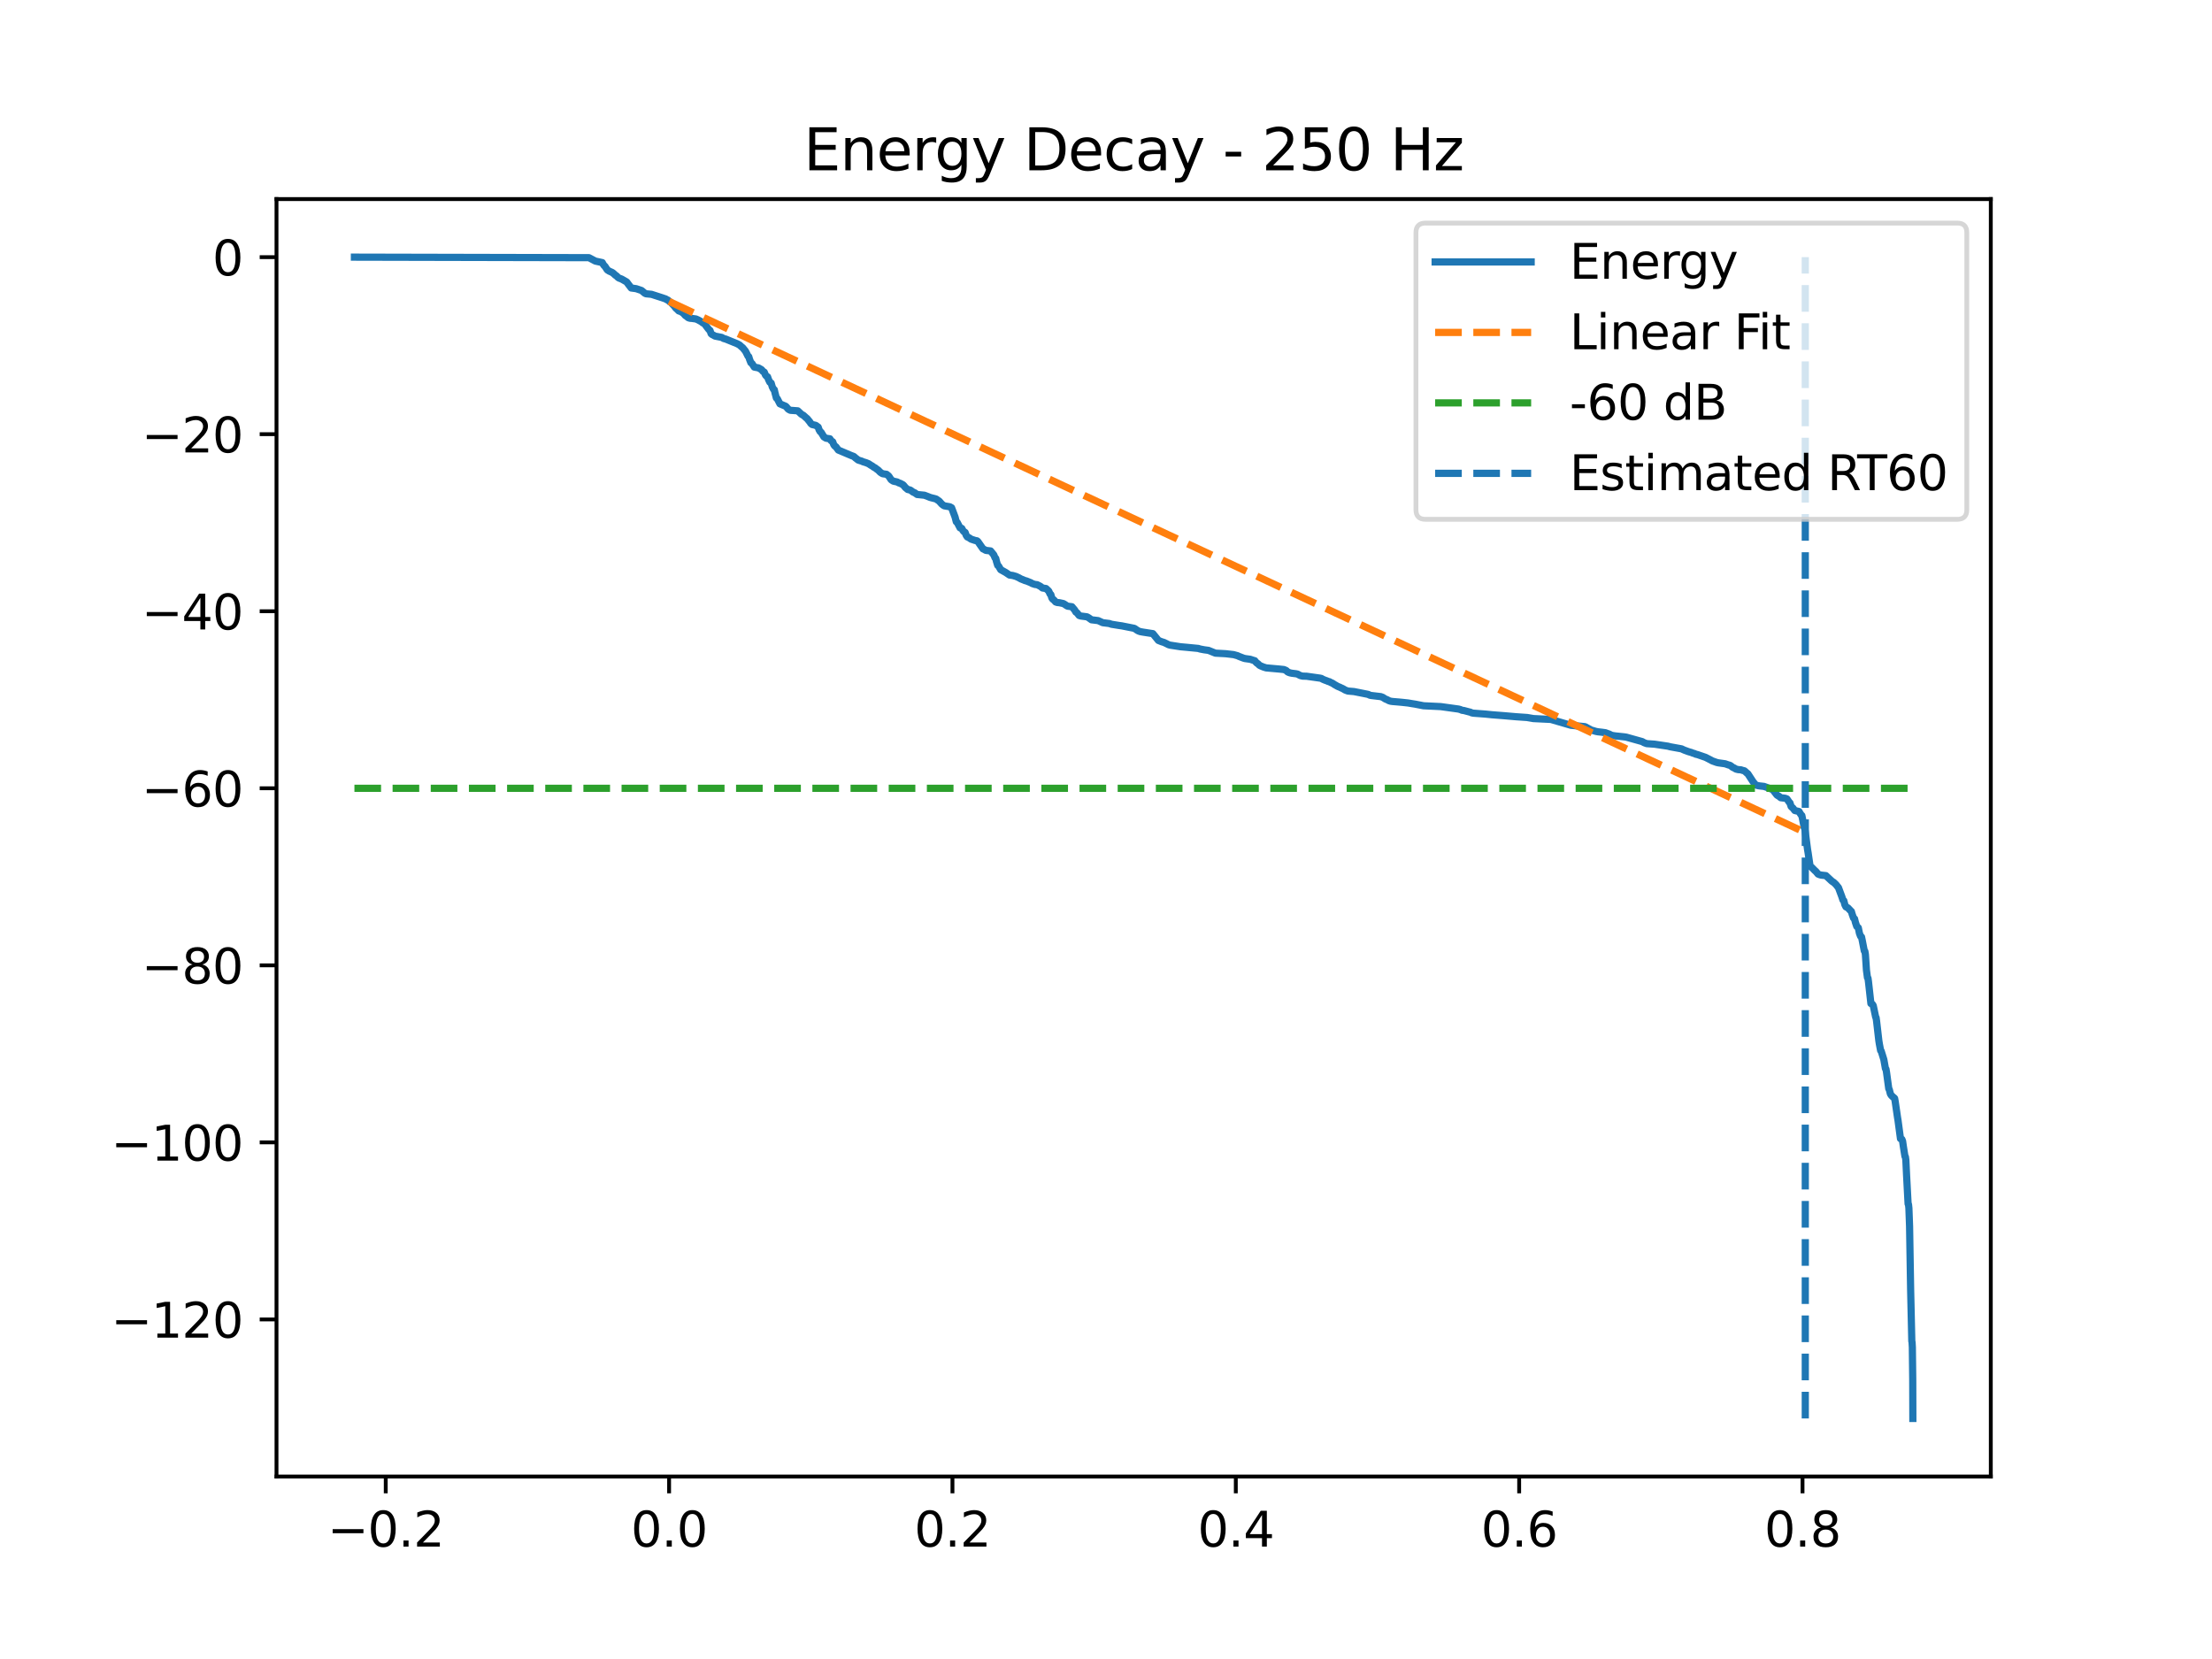 <?xml version="1.0" encoding="utf-8" standalone="no"?>
<!DOCTYPE svg PUBLIC "-//W3C//DTD SVG 1.1//EN"
  "http://www.w3.org/Graphics/SVG/1.1/DTD/svg11.dtd">
<svg xmlns:xlink="http://www.w3.org/1999/xlink" width="460.8pt" height="345.6pt" viewBox="0 0 460.8 345.6" xmlns="http://www.w3.org/2000/svg" version="1.1">
 <defs>
  <style type="text/css">*{stroke-linejoin: round; stroke-linecap: butt}</style>
 </defs>
 <g id="figure_1">
  <g id="patch_1">
   <path d="M 0 345.6 
L 460.8 345.6 
L 460.8 0 
L 0 0 
z
" style="fill: #ffffff"/>
  </g>
  <g id="axes_1">
   <g id="patch_2">
    <path d="M 57.6 307.584 
L 414.72 307.584 
L 414.72 41.472 
L 57.6 41.472 
z
" style="fill: #ffffff"/>
   </g>
   <g id="matplotlib.axis_1">
    <g id="xtick_1">
     <g id="line2d_1">
      <defs>
       <path id="me873495a42" d="M 0 0 
L 0 3.5 
" style="stroke: #000000; stroke-width: 0.8"/>
      </defs>
      <g>
       <use xlink:href="#me873495a42" x="80.357" y="307.584" style="stroke: #000000; stroke-width: 0.8"/>
      </g>
     </g>
     <g id="text_1">
      <!-- −0.2 -->
      <g transform="translate(68.215 322.182) scale(0.1 -0.1)">
       <defs>
        <path id="DejaVuSans-2212" d="M 678 2272 
L 4684 2272 
L 4684 1741 
L 678 1741 
L 678 2272 
z
" transform="scale(0.016)"/>
        <path id="DejaVuSans-30" d="M 2034 4250 
Q 1547 4250 1301 3770 
Q 1056 3291 1056 2328 
Q 1056 1369 1301 889 
Q 1547 409 2034 409 
Q 2525 409 2770 889 
Q 3016 1369 3016 2328 
Q 3016 3291 2770 3770 
Q 2525 4250 2034 4250 
z
M 2034 4750 
Q 2819 4750 3233 4129 
Q 3647 3509 3647 2328 
Q 3647 1150 3233 529 
Q 2819 -91 2034 -91 
Q 1250 -91 836 529 
Q 422 1150 422 2328 
Q 422 3509 836 4129 
Q 1250 4750 2034 4750 
z
" transform="scale(0.016)"/>
        <path id="DejaVuSans-2e" d="M 684 794 
L 1344 794 
L 1344 0 
L 684 0 
L 684 794 
z
" transform="scale(0.016)"/>
        <path id="DejaVuSans-32" d="M 1228 531 
L 3431 531 
L 3431 0 
L 469 0 
L 469 531 
Q 828 903 1448 1529 
Q 2069 2156 2228 2338 
Q 2531 2678 2651 2914 
Q 2772 3150 2772 3378 
Q 2772 3750 2511 3984 
Q 2250 4219 1831 4219 
Q 1534 4219 1204 4116 
Q 875 4013 500 3803 
L 500 4441 
Q 881 4594 1212 4672 
Q 1544 4750 1819 4750 
Q 2544 4750 2975 4387 
Q 3406 4025 3406 3419 
Q 3406 3131 3298 2873 
Q 3191 2616 2906 2266 
Q 2828 2175 2409 1742 
Q 1991 1309 1228 531 
z
" transform="scale(0.016)"/>
       </defs>
       <use xlink:href="#DejaVuSans-2212"/>
       <use xlink:href="#DejaVuSans-30" transform="translate(83.789 0)"/>
       <use xlink:href="#DejaVuSans-2e" transform="translate(147.412 0)"/>
       <use xlink:href="#DejaVuSans-32" transform="translate(179.199 0)"/>
      </g>
     </g>
    </g>
    <g id="xtick_2">
     <g id="line2d_2">
      <g>
       <use xlink:href="#me873495a42" x="139.385" y="307.584" style="stroke: #000000; stroke-width: 0.8"/>
      </g>
     </g>
     <g id="text_2">
      <!-- 0.0 -->
      <g transform="translate(131.433 322.182) scale(0.1 -0.1)">
       <use xlink:href="#DejaVuSans-30"/>
       <use xlink:href="#DejaVuSans-2e" transform="translate(63.623 0)"/>
       <use xlink:href="#DejaVuSans-30" transform="translate(95.41 0)"/>
      </g>
     </g>
    </g>
    <g id="xtick_3">
     <g id="line2d_3">
      <g>
       <use xlink:href="#me873495a42" x="198.413" y="307.584" style="stroke: #000000; stroke-width: 0.8"/>
      </g>
     </g>
     <g id="text_3">
      <!-- 0.2 -->
      <g transform="translate(190.461 322.182) scale(0.1 -0.1)">
       <use xlink:href="#DejaVuSans-30"/>
       <use xlink:href="#DejaVuSans-2e" transform="translate(63.623 0)"/>
       <use xlink:href="#DejaVuSans-32" transform="translate(95.41 0)"/>
      </g>
     </g>
    </g>
    <g id="xtick_4">
     <g id="line2d_4">
      <g>
       <use xlink:href="#me873495a42" x="257.441" y="307.584" style="stroke: #000000; stroke-width: 0.8"/>
      </g>
     </g>
     <g id="text_4">
      <!-- 0.4 -->
      <g transform="translate(249.489 322.182) scale(0.1 -0.1)">
       <defs>
        <path id="DejaVuSans-34" d="M 2419 4116 
L 825 1625 
L 2419 1625 
L 2419 4116 
z
M 2253 4666 
L 3047 4666 
L 3047 1625 
L 3713 1625 
L 3713 1100 
L 3047 1100 
L 3047 0 
L 2419 0 
L 2419 1100 
L 313 1100 
L 313 1709 
L 2253 4666 
z
" transform="scale(0.016)"/>
       </defs>
       <use xlink:href="#DejaVuSans-30"/>
       <use xlink:href="#DejaVuSans-2e" transform="translate(63.623 0)"/>
       <use xlink:href="#DejaVuSans-34" transform="translate(95.41 0)"/>
      </g>
     </g>
    </g>
    <g id="xtick_5">
     <g id="line2d_5">
      <g>
       <use xlink:href="#me873495a42" x="316.469" y="307.584" style="stroke: #000000; stroke-width: 0.8"/>
      </g>
     </g>
     <g id="text_5">
      <!-- 0.6 -->
      <g transform="translate(308.517 322.182) scale(0.1 -0.1)">
       <defs>
        <path id="DejaVuSans-36" d="M 2113 2584 
Q 1688 2584 1439 2293 
Q 1191 2003 1191 1497 
Q 1191 994 1439 701 
Q 1688 409 2113 409 
Q 2538 409 2786 701 
Q 3034 994 3034 1497 
Q 3034 2003 2786 2293 
Q 2538 2584 2113 2584 
z
M 3366 4563 
L 3366 3988 
Q 3128 4100 2886 4159 
Q 2644 4219 2406 4219 
Q 1781 4219 1451 3797 
Q 1122 3375 1075 2522 
Q 1259 2794 1537 2939 
Q 1816 3084 2150 3084 
Q 2853 3084 3261 2657 
Q 3669 2231 3669 1497 
Q 3669 778 3244 343 
Q 2819 -91 2113 -91 
Q 1303 -91 875 529 
Q 447 1150 447 2328 
Q 447 3434 972 4092 
Q 1497 4750 2381 4750 
Q 2619 4750 2861 4703 
Q 3103 4656 3366 4563 
z
" transform="scale(0.016)"/>
       </defs>
       <use xlink:href="#DejaVuSans-30"/>
       <use xlink:href="#DejaVuSans-2e" transform="translate(63.623 0)"/>
       <use xlink:href="#DejaVuSans-36" transform="translate(95.41 0)"/>
      </g>
     </g>
    </g>
    <g id="xtick_6">
     <g id="line2d_6">
      <g>
       <use xlink:href="#me873495a42" x="375.497" y="307.584" style="stroke: #000000; stroke-width: 0.8"/>
      </g>
     </g>
     <g id="text_6">
      <!-- 0.8 -->
      <g transform="translate(367.545 322.182) scale(0.1 -0.1)">
       <defs>
        <path id="DejaVuSans-38" d="M 2034 2216 
Q 1584 2216 1326 1975 
Q 1069 1734 1069 1313 
Q 1069 891 1326 650 
Q 1584 409 2034 409 
Q 2484 409 2743 651 
Q 3003 894 3003 1313 
Q 3003 1734 2745 1975 
Q 2488 2216 2034 2216 
z
M 1403 2484 
Q 997 2584 770 2862 
Q 544 3141 544 3541 
Q 544 4100 942 4425 
Q 1341 4750 2034 4750 
Q 2731 4750 3128 4425 
Q 3525 4100 3525 3541 
Q 3525 3141 3298 2862 
Q 3072 2584 2669 2484 
Q 3125 2378 3379 2068 
Q 3634 1759 3634 1313 
Q 3634 634 3220 271 
Q 2806 -91 2034 -91 
Q 1263 -91 848 271 
Q 434 634 434 1313 
Q 434 1759 690 2068 
Q 947 2378 1403 2484 
z
M 1172 3481 
Q 1172 3119 1398 2916 
Q 1625 2713 2034 2713 
Q 2441 2713 2670 2916 
Q 2900 3119 2900 3481 
Q 2900 3844 2670 4047 
Q 2441 4250 2034 4250 
Q 1625 4250 1398 4047 
Q 1172 3844 1172 3481 
z
" transform="scale(0.016)"/>
       </defs>
       <use xlink:href="#DejaVuSans-30"/>
       <use xlink:href="#DejaVuSans-2e" transform="translate(63.623 0)"/>
       <use xlink:href="#DejaVuSans-38" transform="translate(95.41 0)"/>
      </g>
     </g>
    </g>
   </g>
   <g id="matplotlib.axis_2">
    <g id="ytick_1">
     <g id="line2d_7">
      <defs>
       <path id="m5186a2bde5" d="M 0 0 
L -3.5 0 
" style="stroke: #000000; stroke-width: 0.8"/>
      </defs>
      <g>
       <use xlink:href="#m5186a2bde5" x="57.6" y="274.859" style="stroke: #000000; stroke-width: 0.8"/>
      </g>
     </g>
     <g id="text_7">
      <!-- −120 -->
      <g transform="translate(23.133 278.658) scale(0.1 -0.1)">
       <defs>
        <path id="DejaVuSans-31" d="M 794 531 
L 1825 531 
L 1825 4091 
L 703 3866 
L 703 4441 
L 1819 4666 
L 2450 4666 
L 2450 531 
L 3481 531 
L 3481 0 
L 794 0 
L 794 531 
z
" transform="scale(0.016)"/>
       </defs>
       <use xlink:href="#DejaVuSans-2212"/>
       <use xlink:href="#DejaVuSans-31" transform="translate(83.789 0)"/>
       <use xlink:href="#DejaVuSans-32" transform="translate(147.412 0)"/>
       <use xlink:href="#DejaVuSans-30" transform="translate(211.035 0)"/>
      </g>
     </g>
    </g>
    <g id="ytick_2">
     <g id="line2d_8">
      <g>
       <use xlink:href="#m5186a2bde5" x="57.6" y="237.977" style="stroke: #000000; stroke-width: 0.8"/>
      </g>
     </g>
     <g id="text_8">
      <!-- −100 -->
      <g transform="translate(23.133 241.777) scale(0.1 -0.1)">
       <use xlink:href="#DejaVuSans-2212"/>
       <use xlink:href="#DejaVuSans-31" transform="translate(83.789 0)"/>
       <use xlink:href="#DejaVuSans-30" transform="translate(147.412 0)"/>
       <use xlink:href="#DejaVuSans-30" transform="translate(211.035 0)"/>
      </g>
     </g>
    </g>
    <g id="ytick_3">
     <g id="line2d_9">
      <g>
       <use xlink:href="#m5186a2bde5" x="57.6" y="201.095" style="stroke: #000000; stroke-width: 0.8"/>
      </g>
     </g>
     <g id="text_9">
      <!-- −80 -->
      <g transform="translate(29.495 204.895) scale(0.1 -0.1)">
       <use xlink:href="#DejaVuSans-2212"/>
       <use xlink:href="#DejaVuSans-38" transform="translate(83.789 0)"/>
       <use xlink:href="#DejaVuSans-30" transform="translate(147.412 0)"/>
      </g>
     </g>
    </g>
    <g id="ytick_4">
     <g id="line2d_10">
      <g>
       <use xlink:href="#m5186a2bde5" x="57.6" y="164.214" style="stroke: #000000; stroke-width: 0.8"/>
      </g>
     </g>
     <g id="text_10">
      <!-- −60 -->
      <g transform="translate(29.495 168.013) scale(0.1 -0.1)">
       <use xlink:href="#DejaVuSans-2212"/>
       <use xlink:href="#DejaVuSans-36" transform="translate(83.789 0)"/>
       <use xlink:href="#DejaVuSans-30" transform="translate(147.412 0)"/>
      </g>
     </g>
    </g>
    <g id="ytick_5">
     <g id="line2d_11">
      <g>
       <use xlink:href="#m5186a2bde5" x="57.6" y="127.332" style="stroke: #000000; stroke-width: 0.8"/>
      </g>
     </g>
     <g id="text_11">
      <!-- −40 -->
      <g transform="translate(29.495 131.131) scale(0.1 -0.1)">
       <use xlink:href="#DejaVuSans-2212"/>
       <use xlink:href="#DejaVuSans-34" transform="translate(83.789 0)"/>
       <use xlink:href="#DejaVuSans-30" transform="translate(147.412 0)"/>
      </g>
     </g>
    </g>
    <g id="ytick_6">
     <g id="line2d_12">
      <g>
       <use xlink:href="#m5186a2bde5" x="57.6" y="90.45" style="stroke: #000000; stroke-width: 0.8"/>
      </g>
     </g>
     <g id="text_12">
      <!-- −20 -->
      <g transform="translate(29.495 94.249) scale(0.1 -0.1)">
       <use xlink:href="#DejaVuSans-2212"/>
       <use xlink:href="#DejaVuSans-32" transform="translate(83.789 0)"/>
       <use xlink:href="#DejaVuSans-30" transform="translate(147.412 0)"/>
      </g>
     </g>
    </g>
    <g id="ytick_7">
     <g id="line2d_13">
      <g>
       <use xlink:href="#m5186a2bde5" x="57.6" y="53.568" style="stroke: #000000; stroke-width: 0.8"/>
      </g>
     </g>
     <g id="text_13">
      <!-- 0 -->
      <g transform="translate(44.237 57.367) scale(0.1 -0.1)">
       <use xlink:href="#DejaVuSans-30"/>
      </g>
     </g>
    </g>
   </g>
   <g id="line2d_14">
    <path d="M 73.833 53.568 
L 122.685 53.678 
L 124.025 54.388 
L 125.47 54.703 
L 125.618 54.997 
L 125.864 55.348 
L 126.011 55.455 
L 126.509 56.222 
L 126.921 56.484 
L 127.536 56.76 
L 127.954 57.097 
L 128.194 57.335 
L 128.385 57.439 
L 128.772 57.816 
L 128.981 57.943 
L 129.245 58.033 
L 129.54 58.157 
L 130.549 58.738 
L 131.01 59.365 
L 131.151 59.535 
L 131.496 59.994 
L 132.523 60.135 
L 133.636 60.51 
L 134.097 60.891 
L 134.3 61.065 
L 134.564 61.199 
L 135.72 61.311 
L 138.075 62.071 
L 138.382 62.18 
L 138.678 62.274 
L 138.88 62.425 
L 139.126 62.512 
L 139.292 62.655 
L 139.581 62.895 
L 139.76 63.002 
L 140.215 63.494 
L 140.368 63.635 
L 140.811 64.22 
L 140.977 64.344 
L 141.395 64.766 
L 141.77 64.886 
L 142.25 65.179 
L 142.41 65.324 
L 142.791 65.752 
L 142.988 65.862 
L 143.381 66.189 
L 143.738 66.298 
L 144.168 66.333 
L 144.974 66.446 
L 145.49 66.675 
L 145.761 66.838 
L 145.988 66.944 
L 146.425 67.277 
L 146.714 67.387 
L 147.526 68.467 
L 147.741 68.722 
L 147.901 68.824 
L 148.134 69.501 
L 148.325 69.679 
L 148.565 69.791 
L 148.952 70.016 
L 150.354 70.288 
L 150.754 70.52 
L 151.178 70.632 
L 153.582 71.612 
L 153.865 71.766 
L 154.068 71.877 
L 154.523 72.294 
L 154.695 72.413 
L 155.273 73.125 
L 155.421 73.387 
L 155.826 74.2 
L 155.98 74.303 
L 156.146 74.857 
L 156.423 75.563 
L 156.638 75.701 
L 157.136 76.473 
L 158.003 76.64 
L 158.636 77 
L 158.962 77.396 
L 159.208 77.517 
L 159.46 78.125 
L 159.688 78.388 
L 159.903 78.503 
L 160.1 79.077 
L 160.37 79.624 
L 160.647 79.804 
L 160.875 80.587 
L 161.114 81.06 
L 161.299 81.186 
L 161.446 81.843 
L 161.729 82.906 
L 161.914 83.043 
L 162.473 84.122 
L 163.064 84.375 
L 163.42 84.524 
L 163.672 84.63 
L 163.814 84.761 
L 164.176 85.199 
L 164.361 85.325 
L 164.631 85.47 
L 166.187 85.581 
L 166.894 86.241 
L 167.109 86.396 
L 167.337 86.502 
L 167.946 87.049 
L 168.118 87.176 
L 168.708 87.903 
L 168.911 88.213 
L 169.163 88.428 
L 169.956 88.614 
L 170.282 88.866 
L 170.442 88.973 
L 170.633 89.537 
L 170.86 89.92 
L 171.038 90.036 
L 171.635 91.011 
L 172.065 91.286 
L 172.883 91.41 
L 173.08 91.738 
L 173.307 91.937 
L 173.473 92.038 
L 173.682 92.619 
L 173.904 92.927 
L 174.113 93.045 
L 174.642 93.755 
L 177.31 94.883 
L 177.864 95.091 
L 178.245 95.427 
L 178.423 95.559 
L 178.774 95.839 
L 179.155 95.958 
L 179.505 96.06 
L 179.782 96.195 
L 180.397 96.38 
L 180.655 96.487 
L 180.95 96.606 
L 181.141 96.736 
L 181.448 96.941 
L 181.664 97.05 
L 182.057 97.342 
L 182.285 97.45 
L 182.74 97.799 
L 182.924 97.916 
L 183.373 98.37 
L 183.57 98.509 
L 183.865 98.684 
L 184.689 98.808 
L 185.064 99.107 
L 185.193 99.25 
L 185.623 99.914 
L 185.808 100.048 
L 186.109 100.236 
L 186.896 100.403 
L 187.21 100.581 
L 187.548 100.691 
L 188.083 100.969 
L 188.243 101.119 
L 188.63 101.589 
L 188.79 101.71 
L 189.097 101.971 
L 189.62 102.082 
L 190.284 102.56 
L 190.512 102.619 
L 190.708 102.764 
L 191.059 103.012 
L 192.571 103.164 
L 193.389 103.474 
L 193.703 103.606 
L 194.084 103.715 
L 194.533 103.821 
L 195.019 103.956 
L 195.437 104.255 
L 195.621 104.368 
L 196.162 104.973 
L 196.371 105.152 
L 196.697 105.373 
L 197.878 105.572 
L 198.234 105.775 
L 198.96 107.715 
L 199.212 108.692 
L 199.403 108.833 
L 199.993 109.959 
L 200.356 110.073 
L 200.596 110.52 
L 200.848 110.801 
L 201.057 110.912 
L 201.278 111.516 
L 201.512 111.854 
L 201.856 112.011 
L 202.286 112.307 
L 203.135 112.59 
L 203.516 112.659 
L 203.695 112.797 
L 204.764 114.33 
L 205.004 114.441 
L 205.367 114.652 
L 206.357 114.768 
L 207.015 115.572 
L 207.292 116.217 
L 207.433 116.321 
L 207.581 116.954 
L 207.833 117.768 
L 208.005 117.891 
L 208.466 118.674 
L 209.511 119.26 
L 210.298 119.792 
L 210.981 119.886 
L 211.651 120.082 
L 212.045 120.262 
L 212.278 120.373 
L 212.641 120.585 
L 212.912 120.693 
L 213.25 120.829 
L 213.514 120.945 
L 213.815 121.019 
L 214.418 121.262 
L 214.75 121.395 
L 214.971 121.536 
L 215.242 121.635 
L 215.599 121.749 
L 216.066 121.804 
L 216.324 121.938 
L 216.644 122.098 
L 216.828 122.219 
L 217.166 122.489 
L 217.904 122.601 
L 218.458 123.117 
L 218.753 123.748 
L 218.907 123.858 
L 219.116 124.564 
L 219.319 124.84 
L 219.509 124.953 
L 219.915 125.4 
L 220.241 125.511 
L 220.714 125.559 
L 221.526 125.735 
L 221.901 125.962 
L 222.092 126.099 
L 222.387 126.276 
L 223.303 126.395 
L 223.881 127.079 
L 224.121 127.505 
L 224.33 127.625 
L 224.803 128.214 
L 225.148 128.325 
L 225.535 128.377 
L 226.433 128.491 
L 226.851 128.73 
L 227.041 128.875 
L 227.373 129.111 
L 228.763 129.28 
L 229.728 129.719 
L 231.075 129.885 
L 231.536 130.041 
L 233.098 130.294 
L 233.664 130.372 
L 236.314 130.898 
L 236.726 131.178 
L 236.922 131.316 
L 237.199 131.46 
L 237.513 131.571 
L 238.115 131.683 
L 240.163 131.999 
L 241.319 133.416 
L 241.952 133.671 
L 242.493 133.837 
L 242.795 133.988 
L 243.034 134.098 
L 243.372 134.276 
L 243.705 134.387 
L 244.08 134.445 
L 245.924 134.731 
L 247.172 134.844 
L 249.613 135.078 
L 249.995 135.198 
L 250.837 135.36 
L 251.753 135.483 
L 253.186 136.062 
L 255.32 136.178 
L 256.98 136.367 
L 257.816 136.601 
L 258.08 136.731 
L 258.726 136.98 
L 259.033 137.098 
L 259.329 137.184 
L 260.441 137.34 
L 261.112 137.562 
L 261.401 137.643 
L 261.567 137.871 
L 261.825 138.128 
L 262.009 138.236 
L 262.372 138.584 
L 262.587 138.703 
L 262.87 138.818 
L 263.147 138.938 
L 263.762 139.131 
L 266.43 139.369 
L 267.476 139.479 
L 267.961 139.692 
L 268.189 139.937 
L 268.435 140.064 
L 268.761 140.175 
L 269.117 140.248 
L 269.99 140.356 
L 270.347 140.436 
L 270.587 140.585 
L 270.907 140.74 
L 271.368 140.85 
L 272.186 140.873 
L 274.959 141.263 
L 275.291 141.335 
L 275.524 141.483 
L 275.82 141.61 
L 276.084 141.719 
L 276.404 141.828 
L 276.674 141.951 
L 276.982 142.022 
L 277.209 142.174 
L 277.486 142.28 
L 277.689 142.396 
L 278.033 142.629 
L 278.248 142.741 
L 278.574 142.936 
L 278.814 143.047 
L 279.115 143.163 
L 279.343 143.283 
L 279.644 143.412 
L 279.859 143.527 
L 280.197 143.73 
L 280.468 143.84 
L 280.8 143.958 
L 282.067 144.068 
L 282.774 144.207 
L 284.778 144.605 
L 285.061 144.667 
L 285.325 144.813 
L 285.627 144.881 
L 287.637 145.118 
L 288.068 145.277 
L 288.289 145.423 
L 288.634 145.635 
L 288.935 145.746 
L 289.347 145.968 
L 289.703 146.078 
L 290.091 146.134 
L 291.437 146.247 
L 292.175 146.318 
L 293.35 146.446 
L 294.094 146.573 
L 294.801 146.684 
L 296.553 147.024 
L 300.126 147.197 
L 303.839 147.71 
L 304.233 147.817 
L 304.559 147.966 
L 304.946 148.012 
L 305.991 148.289 
L 306.299 148.36 
L 306.588 148.499 
L 306.92 148.566 
L 309.478 148.759 
L 310.757 148.89 
L 313.308 149.091 
L 315.799 149.307 
L 318.123 149.467 
L 319.451 149.694 
L 323.067 149.868 
L 327.223 151.081 
L 330.187 151.377 
L 331.509 152.097 
L 331.773 152.16 
L 332.425 152.355 
L 332.874 152.444 
L 333.624 152.527 
L 334.442 152.638 
L 334.909 152.815 
L 335.198 152.91 
L 335.432 153.027 
L 335.764 153.193 
L 336.495 153.304 
L 338.395 153.503 
L 338.795 153.565 
L 342.109 154.49 
L 342.447 154.687 
L 342.718 154.796 
L 343.05 154.913 
L 344.686 155.029 
L 347.477 155.445 
L 347.889 155.559 
L 349.98 155.939 
L 350.312 156.004 
L 350.582 156.137 
L 350.951 156.299 
L 351.265 156.408 
L 351.664 156.56 
L 352.027 156.668 
L 352.396 156.775 
L 352.679 156.899 
L 352.993 156.975 
L 353.263 157.116 
L 353.577 157.178 
L 355.305 157.772 
L 356.381 158.325 
L 356.676 158.492 
L 356.983 158.605 
L 357.321 158.725 
L 357.641 158.839 
L 357.992 158.914 
L 359.375 159.108 
L 360.082 159.353 
L 360.365 159.423 
L 360.574 159.554 
L 360.968 159.86 
L 361.226 159.965 
L 361.638 160.213 
L 362.099 160.325 
L 362.658 160.365 
L 363.021 160.488 
L 363.378 160.572 
L 363.562 160.723 
L 363.931 161.063 
L 364.097 161.175 
L 365.216 162.888 
L 365.37 163.069 
L 365.727 163.511 
L 366.12 163.639 
L 366.501 163.713 
L 367.479 163.823 
L 369.287 164.48 
L 370.166 165.615 
L 370.369 165.75 
L 370.572 165.86 
L 370.959 166.178 
L 371.875 166.29 
L 372.238 166.422 
L 372.38 166.608 
L 372.742 167.142 
L 372.884 167.259 
L 373.117 167.999 
L 373.302 168.183 
L 373.456 168.289 
L 373.892 168.846 
L 374.778 169.053 
L 374.938 169.343 
L 375.22 169.773 
L 375.356 169.884 
L 375.485 170.516 
L 375.841 172.357 
L 375.94 172.461 
L 376.044 173.108 
L 376.548 176.981 
L 376.659 177.633 
L 377.077 180.481 
L 377.336 180.618 
L 378.104 181.39 
L 378.264 181.518 
L 378.737 182.082 
L 379.008 182.197 
L 379.346 182.296 
L 380.367 182.407 
L 381.56 183.521 
L 381.781 183.69 
L 381.972 183.794 
L 382.359 184.156 
L 382.5 184.302 
L 382.851 184.751 
L 382.974 184.879 
L 383.681 186.772 
L 383.915 187.484 
L 384.099 187.625 
L 384.308 188.448 
L 384.536 188.906 
L 384.96 189.133 
L 385.532 189.743 
L 385.673 189.866 
L 385.839 190.446 
L 386.122 191.241 
L 386.331 191.394 
L 386.522 192.168 
L 386.798 192.983 
L 387.118 193.272 
L 387.352 194.412 
L 387.586 195.031 
L 387.788 195.181 
L 387.936 195.888 
L 388.36 198.075 
L 388.489 198.186 
L 388.6 198.86 
L 388.815 202.102 
L 389.024 203.656 
L 389.135 203.768 
L 389.24 204.532 
L 389.744 209.058 
L 390.02 209.165 
L 390.223 209.455 
L 390.383 210.205 
L 390.734 211.875 
L 390.82 211.976 
L 390.924 212.702 
L 391.392 216.759 
L 391.508 217.493 
L 391.767 218.848 
L 391.884 218.948 
L 392.437 220.73 
L 392.769 222.603 
L 392.886 222.714 
L 393.003 223.43 
L 393.464 226.8 
L 393.562 226.925 
L 393.802 227.876 
L 394.023 228.214 
L 394.337 228.513 
L 394.583 228.709 
L 394.687 228.822 
L 394.798 229.435 
L 395.29 232.792 
L 395.394 233.408 
L 395.905 237.211 
L 396.188 237.329 
L 396.341 237.709 
L 396.514 238.895 
L 396.833 240.886 
L 396.932 240.985 
L 397.024 241.66 
L 397.178 244.878 
L 397.491 250.79 
L 397.571 250.884 
L 397.657 251.666 
L 397.799 255.475 
L 398.02 268.661 
L 398.266 279.452 
L 398.315 279.556 
L 398.377 280.653 
L 398.457 287.352 
L 398.481 295.488 
L 398.481 295.488 
" clip-path="url(#pfdad1ecb15)" style="fill: none; stroke: #1f77b4; stroke-width: 1.5; stroke-linecap: square"/>
   </g>
   <g id="line2d_15">
    <path d="M 139.385 62.792 
L 376.075 173.434 
" clip-path="url(#pfdad1ecb15)" style="fill: none; stroke-dasharray: 5.55,2.4; stroke-dashoffset: 0; stroke: #ff7f0e; stroke-width: 1.5"/>
   </g>
   <g id="line2d_16">
    <path d="M 73.833 164.214 
L 398.487 164.214 
L 398.487 164.214 
" clip-path="url(#pfdad1ecb15)" style="fill: none; stroke-dasharray: 5.55,2.4; stroke-dashoffset: 0; stroke: #2ca02c; stroke-width: 1.5"/>
   </g>
   <g id="LineCollection_1">
    <path d="M 376.075 295.488 
L 376.075 53.568 
" clip-path="url(#pfdad1ecb15)" style="fill: none; stroke-dasharray: 5.55,2.4; stroke-dashoffset: 0; stroke: #1f77b4; stroke-width: 1.5"/>
   </g>
   <g id="patch_3">
    <path d="M 57.6 307.584 
L 57.6 41.472 
" style="fill: none; stroke: #000000; stroke-width: 0.8; stroke-linejoin: miter; stroke-linecap: square"/>
   </g>
   <g id="patch_4">
    <path d="M 414.72 307.584 
L 414.72 41.472 
" style="fill: none; stroke: #000000; stroke-width: 0.8; stroke-linejoin: miter; stroke-linecap: square"/>
   </g>
   <g id="patch_5">
    <path d="M 57.6 307.584 
L 414.72 307.584 
" style="fill: none; stroke: #000000; stroke-width: 0.8; stroke-linejoin: miter; stroke-linecap: square"/>
   </g>
   <g id="patch_6">
    <path d="M 57.6 41.472 
L 414.72 41.472 
" style="fill: none; stroke: #000000; stroke-width: 0.8; stroke-linejoin: miter; stroke-linecap: square"/>
   </g>
   <g id="text_14">
    <!-- Energy Decay - 250 Hz -->
    <g transform="translate(167.407 35.472) scale(0.12 -0.12)">
     <defs>
      <path id="DejaVuSans-45" d="M 628 4666 
L 3578 4666 
L 3578 4134 
L 1259 4134 
L 1259 2753 
L 3481 2753 
L 3481 2222 
L 1259 2222 
L 1259 531 
L 3634 531 
L 3634 0 
L 628 0 
L 628 4666 
z
" transform="scale(0.016)"/>
      <path id="DejaVuSans-6e" d="M 3513 2113 
L 3513 0 
L 2938 0 
L 2938 2094 
Q 2938 2591 2744 2837 
Q 2550 3084 2163 3084 
Q 1697 3084 1428 2787 
Q 1159 2491 1159 1978 
L 1159 0 
L 581 0 
L 581 3500 
L 1159 3500 
L 1159 2956 
Q 1366 3272 1645 3428 
Q 1925 3584 2291 3584 
Q 2894 3584 3203 3211 
Q 3513 2838 3513 2113 
z
" transform="scale(0.016)"/>
      <path id="DejaVuSans-65" d="M 3597 1894 
L 3597 1613 
L 953 1613 
Q 991 1019 1311 708 
Q 1631 397 2203 397 
Q 2534 397 2845 478 
Q 3156 559 3463 722 
L 3463 178 
Q 3153 47 2828 -22 
Q 2503 -91 2169 -91 
Q 1331 -91 842 396 
Q 353 884 353 1716 
Q 353 2575 817 3079 
Q 1281 3584 2069 3584 
Q 2775 3584 3186 3129 
Q 3597 2675 3597 1894 
z
M 3022 2063 
Q 3016 2534 2758 2815 
Q 2500 3097 2075 3097 
Q 1594 3097 1305 2825 
Q 1016 2553 972 2059 
L 3022 2063 
z
" transform="scale(0.016)"/>
      <path id="DejaVuSans-72" d="M 2631 2963 
Q 2534 3019 2420 3045 
Q 2306 3072 2169 3072 
Q 1681 3072 1420 2755 
Q 1159 2438 1159 1844 
L 1159 0 
L 581 0 
L 581 3500 
L 1159 3500 
L 1159 2956 
Q 1341 3275 1631 3429 
Q 1922 3584 2338 3584 
Q 2397 3584 2469 3576 
Q 2541 3569 2628 3553 
L 2631 2963 
z
" transform="scale(0.016)"/>
      <path id="DejaVuSans-67" d="M 2906 1791 
Q 2906 2416 2648 2759 
Q 2391 3103 1925 3103 
Q 1463 3103 1205 2759 
Q 947 2416 947 1791 
Q 947 1169 1205 825 
Q 1463 481 1925 481 
Q 2391 481 2648 825 
Q 2906 1169 2906 1791 
z
M 3481 434 
Q 3481 -459 3084 -895 
Q 2688 -1331 1869 -1331 
Q 1566 -1331 1297 -1286 
Q 1028 -1241 775 -1147 
L 775 -588 
Q 1028 -725 1275 -790 
Q 1522 -856 1778 -856 
Q 2344 -856 2625 -561 
Q 2906 -266 2906 331 
L 2906 616 
Q 2728 306 2450 153 
Q 2172 0 1784 0 
Q 1141 0 747 490 
Q 353 981 353 1791 
Q 353 2603 747 3093 
Q 1141 3584 1784 3584 
Q 2172 3584 2450 3431 
Q 2728 3278 2906 2969 
L 2906 3500 
L 3481 3500 
L 3481 434 
z
" transform="scale(0.016)"/>
      <path id="DejaVuSans-79" d="M 2059 -325 
Q 1816 -950 1584 -1140 
Q 1353 -1331 966 -1331 
L 506 -1331 
L 506 -850 
L 844 -850 
Q 1081 -850 1212 -737 
Q 1344 -625 1503 -206 
L 1606 56 
L 191 3500 
L 800 3500 
L 1894 763 
L 2988 3500 
L 3597 3500 
L 2059 -325 
z
" transform="scale(0.016)"/>
      <path id="DejaVuSans-20" transform="scale(0.016)"/>
      <path id="DejaVuSans-44" d="M 1259 4147 
L 1259 519 
L 2022 519 
Q 2988 519 3436 956 
Q 3884 1394 3884 2338 
Q 3884 3275 3436 3711 
Q 2988 4147 2022 4147 
L 1259 4147 
z
M 628 4666 
L 1925 4666 
Q 3281 4666 3915 4102 
Q 4550 3538 4550 2338 
Q 4550 1131 3912 565 
Q 3275 0 1925 0 
L 628 0 
L 628 4666 
z
" transform="scale(0.016)"/>
      <path id="DejaVuSans-63" d="M 3122 3366 
L 3122 2828 
Q 2878 2963 2633 3030 
Q 2388 3097 2138 3097 
Q 1578 3097 1268 2742 
Q 959 2388 959 1747 
Q 959 1106 1268 751 
Q 1578 397 2138 397 
Q 2388 397 2633 464 
Q 2878 531 3122 666 
L 3122 134 
Q 2881 22 2623 -34 
Q 2366 -91 2075 -91 
Q 1284 -91 818 406 
Q 353 903 353 1747 
Q 353 2603 823 3093 
Q 1294 3584 2113 3584 
Q 2378 3584 2631 3529 
Q 2884 3475 3122 3366 
z
" transform="scale(0.016)"/>
      <path id="DejaVuSans-61" d="M 2194 1759 
Q 1497 1759 1228 1600 
Q 959 1441 959 1056 
Q 959 750 1161 570 
Q 1363 391 1709 391 
Q 2188 391 2477 730 
Q 2766 1069 2766 1631 
L 2766 1759 
L 2194 1759 
z
M 3341 1997 
L 3341 0 
L 2766 0 
L 2766 531 
Q 2569 213 2275 61 
Q 1981 -91 1556 -91 
Q 1019 -91 701 211 
Q 384 513 384 1019 
Q 384 1609 779 1909 
Q 1175 2209 1959 2209 
L 2766 2209 
L 2766 2266 
Q 2766 2663 2505 2880 
Q 2244 3097 1772 3097 
Q 1472 3097 1187 3025 
Q 903 2953 641 2809 
L 641 3341 
Q 956 3463 1253 3523 
Q 1550 3584 1831 3584 
Q 2591 3584 2966 3190 
Q 3341 2797 3341 1997 
z
" transform="scale(0.016)"/>
      <path id="DejaVuSans-2d" d="M 313 2009 
L 1997 2009 
L 1997 1497 
L 313 1497 
L 313 2009 
z
" transform="scale(0.016)"/>
      <path id="DejaVuSans-35" d="M 691 4666 
L 3169 4666 
L 3169 4134 
L 1269 4134 
L 1269 2991 
Q 1406 3038 1543 3061 
Q 1681 3084 1819 3084 
Q 2600 3084 3056 2656 
Q 3513 2228 3513 1497 
Q 3513 744 3044 326 
Q 2575 -91 1722 -91 
Q 1428 -91 1123 -41 
Q 819 9 494 109 
L 494 744 
Q 775 591 1075 516 
Q 1375 441 1709 441 
Q 2250 441 2565 725 
Q 2881 1009 2881 1497 
Q 2881 1984 2565 2268 
Q 2250 2553 1709 2553 
Q 1456 2553 1204 2497 
Q 953 2441 691 2322 
L 691 4666 
z
" transform="scale(0.016)"/>
      <path id="DejaVuSans-48" d="M 628 4666 
L 1259 4666 
L 1259 2753 
L 3553 2753 
L 3553 4666 
L 4184 4666 
L 4184 0 
L 3553 0 
L 3553 2222 
L 1259 2222 
L 1259 0 
L 628 0 
L 628 4666 
z
" transform="scale(0.016)"/>
      <path id="DejaVuSans-7a" d="M 353 3500 
L 3084 3500 
L 3084 2975 
L 922 459 
L 3084 459 
L 3084 0 
L 275 0 
L 275 525 
L 2438 3041 
L 353 3041 
L 353 3500 
z
" transform="scale(0.016)"/>
     </defs>
     <use xlink:href="#DejaVuSans-45"/>
     <use xlink:href="#DejaVuSans-6e" transform="translate(63.184 0)"/>
     <use xlink:href="#DejaVuSans-65" transform="translate(126.562 0)"/>
     <use xlink:href="#DejaVuSans-72" transform="translate(188.086 0)"/>
     <use xlink:href="#DejaVuSans-67" transform="translate(227.449 0)"/>
     <use xlink:href="#DejaVuSans-79" transform="translate(290.926 0)"/>
     <use xlink:href="#DejaVuSans-20" transform="translate(350.105 0)"/>
     <use xlink:href="#DejaVuSans-44" transform="translate(381.893 0)"/>
     <use xlink:href="#DejaVuSans-65" transform="translate(458.895 0)"/>
     <use xlink:href="#DejaVuSans-63" transform="translate(520.418 0)"/>
     <use xlink:href="#DejaVuSans-61" transform="translate(575.398 0)"/>
     <use xlink:href="#DejaVuSans-79" transform="translate(636.678 0)"/>
     <use xlink:href="#DejaVuSans-20" transform="translate(695.857 0)"/>
     <use xlink:href="#DejaVuSans-2d" transform="translate(727.645 0)"/>
     <use xlink:href="#DejaVuSans-20" transform="translate(763.729 0)"/>
     <use xlink:href="#DejaVuSans-32" transform="translate(795.516 0)"/>
     <use xlink:href="#DejaVuSans-35" transform="translate(859.139 0)"/>
     <use xlink:href="#DejaVuSans-30" transform="translate(922.762 0)"/>
     <use xlink:href="#DejaVuSans-20" transform="translate(986.385 0)"/>
     <use xlink:href="#DejaVuSans-48" transform="translate(1018.172 0)"/>
     <use xlink:href="#DejaVuSans-7a" transform="translate(1093.367 0)"/>
    </g>
   </g>
   <g id="legend_1">
    <g id="patch_7">
     <path d="M 296.968 108.184 
L 407.72 108.184 
Q 409.72 108.184 409.72 106.184 
L 409.72 48.472 
Q 409.72 46.472 407.72 46.472 
L 296.968 46.472 
Q 294.968 46.472 294.968 48.472 
L 294.968 106.184 
Q 294.968 108.184 296.968 108.184 
z
" style="fill: #ffffff; opacity: 0.8; stroke: #cccccc; stroke-linejoin: miter"/>
    </g>
    <g id="line2d_17">
     <path d="M 298.968 54.57 
L 308.968 54.57 
L 318.968 54.57 
" style="fill: none; stroke: #1f77b4; stroke-width: 1.5; stroke-linecap: square"/>
    </g>
    <g id="text_15">
     <!-- Energy -->
     <g transform="translate(326.968 58.07) scale(0.1 -0.1)">
      <use xlink:href="#DejaVuSans-45"/>
      <use xlink:href="#DejaVuSans-6e" transform="translate(63.184 0)"/>
      <use xlink:href="#DejaVuSans-65" transform="translate(126.562 0)"/>
      <use xlink:href="#DejaVuSans-72" transform="translate(188.086 0)"/>
      <use xlink:href="#DejaVuSans-67" transform="translate(227.449 0)"/>
      <use xlink:href="#DejaVuSans-79" transform="translate(290.926 0)"/>
     </g>
    </g>
    <g id="line2d_18">
     <path d="M 298.968 69.249 
L 308.968 69.249 
L 318.968 69.249 
" style="fill: none; stroke-dasharray: 5.55,2.4; stroke-dashoffset: 0; stroke: #ff7f0e; stroke-width: 1.5"/>
    </g>
    <g id="text_16">
     <!-- Linear Fit -->
     <g transform="translate(326.968 72.749) scale(0.1 -0.1)">
      <defs>
       <path id="DejaVuSans-4c" d="M 628 4666 
L 1259 4666 
L 1259 531 
L 3531 531 
L 3531 0 
L 628 0 
L 628 4666 
z
" transform="scale(0.016)"/>
       <path id="DejaVuSans-69" d="M 603 3500 
L 1178 3500 
L 1178 0 
L 603 0 
L 603 3500 
z
M 603 4863 
L 1178 4863 
L 1178 4134 
L 603 4134 
L 603 4863 
z
" transform="scale(0.016)"/>
       <path id="DejaVuSans-46" d="M 628 4666 
L 3309 4666 
L 3309 4134 
L 1259 4134 
L 1259 2759 
L 3109 2759 
L 3109 2228 
L 1259 2228 
L 1259 0 
L 628 0 
L 628 4666 
z
" transform="scale(0.016)"/>
       <path id="DejaVuSans-74" d="M 1172 4494 
L 1172 3500 
L 2356 3500 
L 2356 3053 
L 1172 3053 
L 1172 1153 
Q 1172 725 1289 603 
Q 1406 481 1766 481 
L 2356 481 
L 2356 0 
L 1766 0 
Q 1100 0 847 248 
Q 594 497 594 1153 
L 594 3053 
L 172 3053 
L 172 3500 
L 594 3500 
L 594 4494 
L 1172 4494 
z
" transform="scale(0.016)"/>
      </defs>
      <use xlink:href="#DejaVuSans-4c"/>
      <use xlink:href="#DejaVuSans-69" transform="translate(55.713 0)"/>
      <use xlink:href="#DejaVuSans-6e" transform="translate(83.496 0)"/>
      <use xlink:href="#DejaVuSans-65" transform="translate(146.875 0)"/>
      <use xlink:href="#DejaVuSans-61" transform="translate(208.398 0)"/>
      <use xlink:href="#DejaVuSans-72" transform="translate(269.678 0)"/>
      <use xlink:href="#DejaVuSans-20" transform="translate(310.791 0)"/>
      <use xlink:href="#DejaVuSans-46" transform="translate(342.578 0)"/>
      <use xlink:href="#DejaVuSans-69" transform="translate(392.848 0)"/>
      <use xlink:href="#DejaVuSans-74" transform="translate(420.631 0)"/>
     </g>
    </g>
    <g id="line2d_19">
     <path d="M 298.968 83.927 
L 308.968 83.927 
L 318.968 83.927 
" style="fill: none; stroke-dasharray: 5.55,2.4; stroke-dashoffset: 0; stroke: #2ca02c; stroke-width: 1.5"/>
    </g>
    <g id="text_17">
     <!-- -60 dB -->
     <g transform="translate(326.968 87.427) scale(0.1 -0.1)">
      <defs>
       <path id="DejaVuSans-64" d="M 2906 2969 
L 2906 4863 
L 3481 4863 
L 3481 0 
L 2906 0 
L 2906 525 
Q 2725 213 2448 61 
Q 2172 -91 1784 -91 
Q 1150 -91 751 415 
Q 353 922 353 1747 
Q 353 2572 751 3078 
Q 1150 3584 1784 3584 
Q 2172 3584 2448 3432 
Q 2725 3281 2906 2969 
z
M 947 1747 
Q 947 1113 1208 752 
Q 1469 391 1925 391 
Q 2381 391 2643 752 
Q 2906 1113 2906 1747 
Q 2906 2381 2643 2742 
Q 2381 3103 1925 3103 
Q 1469 3103 1208 2742 
Q 947 2381 947 1747 
z
" transform="scale(0.016)"/>
       <path id="DejaVuSans-42" d="M 1259 2228 
L 1259 519 
L 2272 519 
Q 2781 519 3026 730 
Q 3272 941 3272 1375 
Q 3272 1813 3026 2020 
Q 2781 2228 2272 2228 
L 1259 2228 
z
M 1259 4147 
L 1259 2741 
L 2194 2741 
Q 2656 2741 2882 2914 
Q 3109 3088 3109 3444 
Q 3109 3797 2882 3972 
Q 2656 4147 2194 4147 
L 1259 4147 
z
M 628 4666 
L 2241 4666 
Q 2963 4666 3353 4366 
Q 3744 4066 3744 3513 
Q 3744 3084 3544 2831 
Q 3344 2578 2956 2516 
Q 3422 2416 3680 2098 
Q 3938 1781 3938 1306 
Q 3938 681 3513 340 
Q 3088 0 2303 0 
L 628 0 
L 628 4666 
z
" transform="scale(0.016)"/>
      </defs>
      <use xlink:href="#DejaVuSans-2d"/>
      <use xlink:href="#DejaVuSans-36" transform="translate(36.084 0)"/>
      <use xlink:href="#DejaVuSans-30" transform="translate(99.707 0)"/>
      <use xlink:href="#DejaVuSans-20" transform="translate(163.33 0)"/>
      <use xlink:href="#DejaVuSans-64" transform="translate(195.117 0)"/>
      <use xlink:href="#DejaVuSans-42" transform="translate(258.594 0)"/>
     </g>
    </g>
    <g id="line2d_20">
     <path d="M 298.968 98.605 
L 318.968 98.605 
" style="fill: none; stroke-dasharray: 5.55,2.4; stroke-dashoffset: 0; stroke: #1f77b4; stroke-width: 1.5"/>
    </g>
    <g id="text_18">
     <!-- Estimated RT60 -->
     <g transform="translate(326.968 102.105) scale(0.1 -0.1)">
      <defs>
       <path id="DejaVuSans-73" d="M 2834 3397 
L 2834 2853 
Q 2591 2978 2328 3040 
Q 2066 3103 1784 3103 
Q 1356 3103 1142 2972 
Q 928 2841 928 2578 
Q 928 2378 1081 2264 
Q 1234 2150 1697 2047 
L 1894 2003 
Q 2506 1872 2764 1633 
Q 3022 1394 3022 966 
Q 3022 478 2636 193 
Q 2250 -91 1575 -91 
Q 1294 -91 989 -36 
Q 684 19 347 128 
L 347 722 
Q 666 556 975 473 
Q 1284 391 1588 391 
Q 1994 391 2212 530 
Q 2431 669 2431 922 
Q 2431 1156 2273 1281 
Q 2116 1406 1581 1522 
L 1381 1569 
Q 847 1681 609 1914 
Q 372 2147 372 2553 
Q 372 3047 722 3315 
Q 1072 3584 1716 3584 
Q 2034 3584 2315 3537 
Q 2597 3491 2834 3397 
z
" transform="scale(0.016)"/>
       <path id="DejaVuSans-6d" d="M 3328 2828 
Q 3544 3216 3844 3400 
Q 4144 3584 4550 3584 
Q 5097 3584 5394 3201 
Q 5691 2819 5691 2113 
L 5691 0 
L 5113 0 
L 5113 2094 
Q 5113 2597 4934 2840 
Q 4756 3084 4391 3084 
Q 3944 3084 3684 2787 
Q 3425 2491 3425 1978 
L 3425 0 
L 2847 0 
L 2847 2094 
Q 2847 2600 2669 2842 
Q 2491 3084 2119 3084 
Q 1678 3084 1418 2786 
Q 1159 2488 1159 1978 
L 1159 0 
L 581 0 
L 581 3500 
L 1159 3500 
L 1159 2956 
Q 1356 3278 1631 3431 
Q 1906 3584 2284 3584 
Q 2666 3584 2933 3390 
Q 3200 3197 3328 2828 
z
" transform="scale(0.016)"/>
       <path id="DejaVuSans-52" d="M 2841 2188 
Q 3044 2119 3236 1894 
Q 3428 1669 3622 1275 
L 4263 0 
L 3584 0 
L 2988 1197 
Q 2756 1666 2539 1819 
Q 2322 1972 1947 1972 
L 1259 1972 
L 1259 0 
L 628 0 
L 628 4666 
L 2053 4666 
Q 2853 4666 3247 4331 
Q 3641 3997 3641 3322 
Q 3641 2881 3436 2590 
Q 3231 2300 2841 2188 
z
M 1259 4147 
L 1259 2491 
L 2053 2491 
Q 2509 2491 2742 2702 
Q 2975 2913 2975 3322 
Q 2975 3731 2742 3939 
Q 2509 4147 2053 4147 
L 1259 4147 
z
" transform="scale(0.016)"/>
       <path id="DejaVuSans-54" d="M -19 4666 
L 3928 4666 
L 3928 4134 
L 2272 4134 
L 2272 0 
L 1638 0 
L 1638 4134 
L -19 4134 
L -19 4666 
z
" transform="scale(0.016)"/>
      </defs>
      <use xlink:href="#DejaVuSans-45"/>
      <use xlink:href="#DejaVuSans-73" transform="translate(63.184 0)"/>
      <use xlink:href="#DejaVuSans-74" transform="translate(115.283 0)"/>
      <use xlink:href="#DejaVuSans-69" transform="translate(154.492 0)"/>
      <use xlink:href="#DejaVuSans-6d" transform="translate(182.275 0)"/>
      <use xlink:href="#DejaVuSans-61" transform="translate(279.688 0)"/>
      <use xlink:href="#DejaVuSans-74" transform="translate(340.967 0)"/>
      <use xlink:href="#DejaVuSans-65" transform="translate(380.176 0)"/>
      <use xlink:href="#DejaVuSans-64" transform="translate(441.699 0)"/>
      <use xlink:href="#DejaVuSans-20" transform="translate(505.176 0)"/>
      <use xlink:href="#DejaVuSans-52" transform="translate(536.963 0)"/>
      <use xlink:href="#DejaVuSans-54" transform="translate(599.195 0)"/>
      <use xlink:href="#DejaVuSans-36" transform="translate(660.279 0)"/>
      <use xlink:href="#DejaVuSans-30" transform="translate(723.902 0)"/>
     </g>
    </g>
   </g>
  </g>
 </g>
 <defs>
  <clipPath id="pfdad1ecb15">
   <rect x="57.6" y="41.472" width="357.12" height="266.112"/>
  </clipPath>
 </defs>
</svg>
